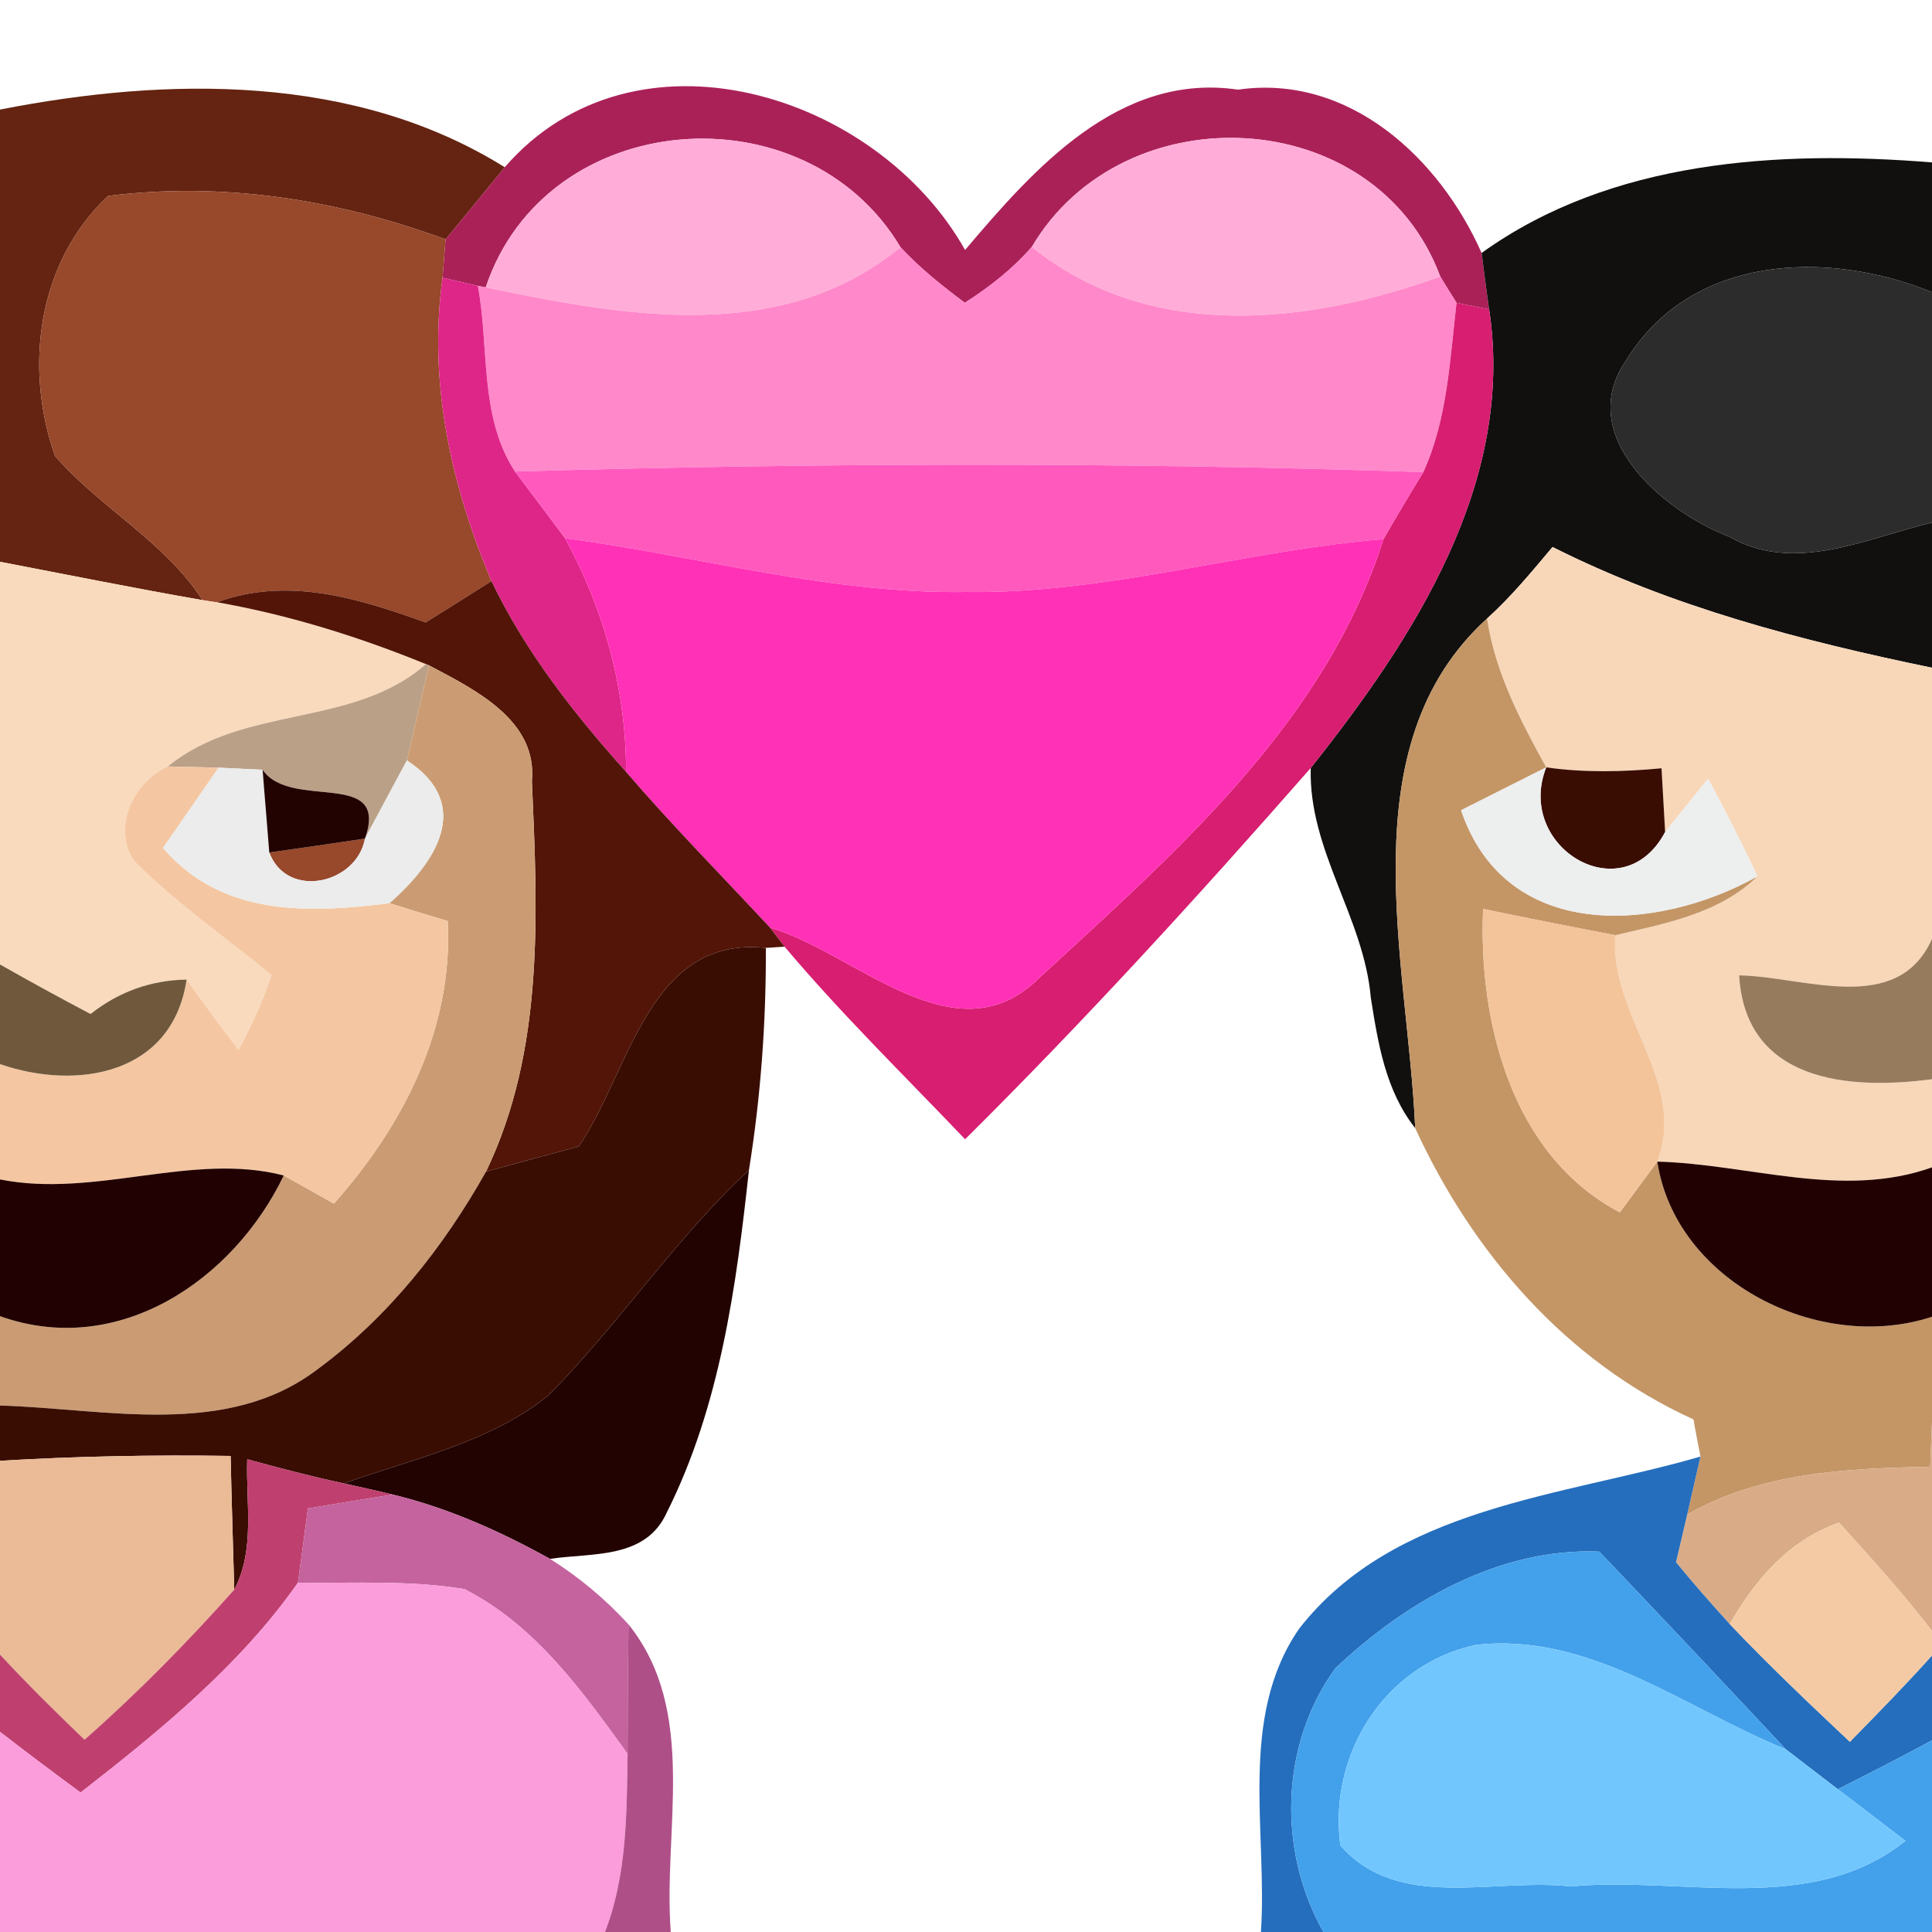 <?xml version="1.0" encoding="UTF-8" ?>
<!DOCTYPE svg PUBLIC "-//W3C//DTD SVG 1.1//EN" "http://www.w3.org/Graphics/SVG/1.1/DTD/svg11.dtd">
<svg width="64pt" height="64pt" viewBox="0 0 64 64" version="1.1" xmlns="http://www.w3.org/2000/svg">
<g id="#642411ff">
<path fill="#642411" opacity="1.00" d=" M 0.00 3.63 C 5.55 2.54 11.75 2.44 16.72 5.54 C 16.23 6.14 15.25 7.34 14.76 7.93 C 11.18 6.61 7.38 6.01 3.58 6.49 C 1.24 8.69 0.79 12.17 1.82 15.10 C 3.32 16.83 5.45 17.93 6.71 19.88 C 4.47 19.49 2.24 19.04 0.00 18.61 L 0.00 3.63 Z" />
</g>
<g id="#a61750f2">
<path fill="#a61750" opacity="0.95" d=" M 16.72 5.54 C 21.01 0.59 29.03 3.06 31.97 8.28 C 34.25 5.59 37.07 2.39 41.01 2.97 C 44.69 2.44 47.69 5.24 49.08 8.38 C 49.14 8.85 49.26 9.78 49.33 10.25 L 48.25 10.03 C 48.11 9.81 47.84 9.38 47.71 9.16 C 45.57 3.41 37.22 3.03 34.18 8.18 C 33.54 8.91 32.78 9.51 31.96 10.03 C 31.21 9.47 30.47 8.88 29.83 8.19 C 26.67 2.89 18.09 3.54 16.09 9.52 L 15.83 9.47 L 14.66 9.20 L 14.76 7.93 C 15.25 7.34 16.23 6.14 16.72 5.54 Z" />
</g>
<g id="#ffadd8ff">
<path fill="#ffadd8" opacity="1.00" d=" M 16.09 9.52 C 18.09 3.54 26.67 2.89 29.83 8.19 C 25.87 11.44 20.68 10.47 16.09 9.52 Z" />
<path fill="#ffadd8" opacity="1.00" d=" M 34.18 8.18 C 37.22 3.03 45.57 3.41 47.71 9.16 C 43.29 10.76 38.09 11.33 34.18 8.18 Z" />
</g>
<g id="#11100fff">
<path fill="#11100f" opacity="1.00" d=" M 49.08 8.38 C 53.36 5.30 58.91 4.97 64.00 5.38 L 64.00 9.68 C 60.53 8.26 56.00 8.43 53.86 11.95 C 52.15 14.44 55.11 16.95 57.29 17.78 C 59.43 19.02 61.83 17.83 64.00 17.31 L 64.00 22.12 C 59.69 21.23 55.38 20.11 51.43 18.12 C 50.74 18.94 50.06 19.77 49.26 20.49 C 44.61 24.72 46.64 31.85 46.88 37.37 C 45.90 36.13 45.65 34.57 45.41 33.05 C 45.18 30.39 43.34 28.16 43.42 25.44 C 46.82 21.16 50.20 15.99 49.33 10.25 C 49.26 9.78 49.14 8.85 49.08 8.38 Z" />
</g>
<g id="#98482bff">
<path fill="#98482b" opacity="1.00" d=" M 3.58 6.49 C 7.38 6.01 11.18 6.61 14.76 7.93 L 14.66 9.20 C 14.18 12.65 14.94 16.07 16.28 19.25 C 15.74 19.59 14.65 20.28 14.10 20.62 C 11.87 19.82 9.54 19.09 7.19 19.95 C 7.07 19.94 6.83 19.90 6.71 19.88 C 5.45 17.93 3.32 16.83 1.82 15.10 C 0.79 12.17 1.24 8.69 3.58 6.49 Z" />
<path fill="#98482b" opacity="1.00" d=" M 8.92 28.24 C 9.72 28.13 11.30 27.90 12.09 27.78 C 11.82 29.28 9.51 29.81 8.92 28.24 Z" />
</g>
<g id="#ff88caff">
<path fill="#ff88ca" opacity="1.00" d=" M 29.83 8.19 C 30.47 8.88 31.21 9.47 31.96 10.03 C 32.78 9.51 33.54 8.91 34.18 8.18 C 38.09 11.33 43.29 10.76 47.71 9.16 C 47.84 9.38 48.11 9.81 48.25 10.03 C 48.03 11.92 47.95 13.89 47.15 15.64 C 37.13 15.30 27.08 15.33 17.06 15.62 C 15.87 13.81 16.21 11.51 15.83 9.47 L 16.09 9.52 C 20.68 10.47 25.87 11.44 29.83 8.19 Z" />
</g>
<g id="#de2688ff">
<path fill="#de2688" opacity="1.00" d=" M 14.66 9.20 L 15.83 9.47 C 16.21 11.51 15.87 13.81 17.06 15.62 C 17.61 16.35 18.17 17.09 18.72 17.83 C 20.02 20.21 20.74 22.85 20.74 25.57 C 19.02 23.65 17.40 21.59 16.28 19.25 C 14.94 16.07 14.18 12.65 14.66 9.20 Z" />
</g>
<g id="#2c2c2cff">
<path fill="#2c2c2c" opacity="1.00" d=" M 53.86 11.95 C 56.00 8.43 60.53 8.26 64.00 9.68 L 64.00 17.31 C 61.83 17.83 59.43 19.02 57.29 17.78 C 55.11 16.95 52.15 14.44 53.86 11.95 Z" />
</g>
<g id="#d71e71ff">
<path fill="#d71e71" opacity="1.00" d=" M 48.25 10.03 L 49.33 10.25 C 50.20 15.99 46.82 21.16 43.42 25.44 C 39.73 29.65 35.95 33.79 31.97 37.74 C 29.96 35.63 27.87 33.59 25.99 31.36 L 25.51 30.73 C 28.35 31.56 31.66 35.15 34.43 32.39 C 38.96 28.22 43.90 23.94 45.83 17.86 C 46.26 17.11 46.70 16.37 47.15 15.64 C 47.95 13.89 48.03 11.92 48.25 10.03 Z" />
</g>
<g id="#ff59beff">
<path fill="#ff59be" opacity="1.00" d=" M 17.06 15.62 C 27.08 15.33 37.13 15.30 47.15 15.64 C 46.70 16.37 46.26 17.11 45.83 17.86 C 41.19 18.24 36.67 19.68 32.00 19.61 C 27.50 19.68 23.14 18.42 18.72 17.83 C 18.17 17.09 17.61 16.35 17.06 15.62 Z" />
</g>
<g id="#ff31b6ff">
<path fill="#ff31b6" opacity="1.00" d=" M 18.72 17.83 C 23.14 18.42 27.50 19.68 32.00 19.61 C 36.67 19.68 41.19 18.24 45.83 17.86 C 43.90 23.94 38.96 28.22 34.43 32.39 C 31.66 35.15 28.35 31.56 25.51 30.73 C 23.91 29.01 22.27 27.35 20.74 25.57 C 20.74 22.85 20.02 20.21 18.72 17.83 Z" />
</g>
<g id="#f8d7b9ff">
<path fill="#f8d7b9" opacity="1.00" d=" M 51.43 18.12 C 55.38 20.11 59.69 21.23 64.00 22.12 L 64.00 31.10 C 62.85 33.68 59.74 32.34 57.61 32.31 C 57.82 35.83 61.22 36.12 64.00 35.75 L 64.00 38.67 C 61.03 39.73 57.93 38.56 54.90 38.48 C 55.91 35.81 53.31 33.66 53.51 30.98 C 55.16 30.59 56.95 30.27 58.22 29.03 C 57.70 27.94 57.16 26.86 56.58 25.80 C 56.22 26.24 55.52 27.12 55.16 27.56 C 55.13 27.03 55.07 25.98 55.04 25.45 C 53.77 25.57 52.49 25.60 51.22 25.42 C 50.36 23.86 49.53 22.28 49.26 20.49 C 50.06 19.77 50.74 18.94 51.43 18.12 Z" />
</g>
<g id="#f9dabdff">
<path fill="#f9dabd" opacity="1.00" d=" M 0.00 18.61 C 2.24 19.04 4.47 19.49 6.71 19.88 C 6.83 19.90 7.07 19.94 7.19 19.95 C 9.57 20.37 11.88 21.09 14.11 22.00 C 11.67 24.13 8.08 23.33 5.56 25.39 C 4.42 25.91 3.71 27.38 4.43 28.51 C 5.83 29.91 7.46 31.05 9.00 32.30 C 8.70 33.15 8.34 33.98 7.90 34.78 C 7.32 34.01 6.74 33.24 6.18 32.45 C 5.00 32.47 3.94 32.85 3.00 33.59 C 1.99 33.06 0.99 32.51 0.00 31.95 L 0.00 18.61 Z" />
</g>
<g id="#521507ff">
<path fill="#521507" opacity="1.00" d=" M 7.19 19.95 C 9.54 19.09 11.87 19.82 14.10 20.62 C 14.65 20.28 15.74 19.59 16.28 19.25 C 17.40 21.59 19.02 23.65 20.74 25.57 C 22.27 27.35 23.91 29.01 25.51 30.73 L 25.99 31.36 L 25.37 31.40 C 21.48 30.99 20.88 35.47 19.17 37.98 C 18.40 38.18 16.87 38.60 16.10 38.81 C 18.04 34.78 17.81 30.23 17.62 25.88 C 17.81 23.85 15.72 22.84 14.21 22.04 L 14.11 22.00 C 11.88 21.09 9.57 20.37 7.19 19.95 Z" />
</g>
<g id="#c49666ff">
<path fill="#c49666" opacity="1.00" d=" M 46.88 37.37 C 46.64 31.85 44.61 24.72 49.26 20.49 C 49.53 22.28 50.36 23.86 51.22 25.42 C 50.51 25.78 49.10 26.49 48.40 26.84 C 49.88 31.22 54.87 30.90 58.22 29.03 C 56.95 30.27 55.16 30.59 53.51 30.98 C 52.04 30.70 50.58 30.41 49.13 30.11 C 48.97 33.86 50.08 38.28 53.66 40.16 C 53.97 39.74 54.59 38.90 54.90 38.48 C 55.50 42.44 60.25 44.85 64.00 43.62 L 64.00 47.12 L 63.94 48.59 C 61.18 48.64 58.34 48.77 55.89 50.17 L 56.33 48.25 C 56.27 47.94 56.15 47.33 56.10 47.02 C 51.89 45.11 48.78 41.51 46.88 37.37 Z" />
</g>
<g id="#bba088ff">
<path fill="#bba088" opacity="1.00" d=" M 14.11 22.00 L 14.21 22.04 C 13.97 23.09 13.72 24.14 13.48 25.19 C 13.02 26.05 12.55 26.91 12.09 27.78 C 12.92 25.43 9.63 26.87 8.70 25.50 L 7.24 25.43 C 6.82 25.42 5.98 25.40 5.56 25.39 C 8.08 23.33 11.67 24.13 14.11 22.00 Z" />
</g>
<g id="#cb9c73ff">
<path fill="#cb9c73" opacity="1.00" d=" M 14.21 22.04 C 15.72 22.84 17.81 23.85 17.62 25.88 C 17.81 30.23 18.04 34.78 16.10 38.81 C 14.69 41.32 12.86 43.63 10.53 45.35 C 7.51 47.66 3.50 46.66 0.00 46.56 L 0.00 43.60 C 3.92 45.00 7.73 42.41 9.40 38.94 C 9.82 39.17 10.65 39.64 11.06 39.87 C 13.36 37.29 15.02 34.05 14.83 30.51 C 14.35 30.37 13.38 30.07 12.90 29.92 C 14.42 28.59 15.72 26.66 13.48 25.19 C 13.72 24.14 13.97 23.09 14.21 22.04 Z" />
</g>
<g id="#f4c7a2ff">
<path fill="#f4c7a2" opacity="1.00" d=" M 4.43 28.51 C 3.71 27.38 4.42 25.91 5.56 25.39 C 5.98 25.40 6.82 25.42 7.24 25.43 C 6.78 26.10 5.86 27.43 5.40 28.09 C 7.35 30.36 10.19 30.26 12.90 29.92 C 13.38 30.07 14.35 30.37 14.83 30.51 C 15.02 34.05 13.36 37.29 11.06 39.87 C 10.65 39.64 9.82 39.17 9.40 38.94 C 6.38 38.15 3.14 39.70 0.00 39.07 L 0.00 35.25 C 2.58 36.14 5.72 35.58 6.18 32.45 C 6.74 33.24 7.32 34.01 7.90 34.78 C 8.34 33.98 8.70 33.15 9.00 32.30 C 7.46 31.05 5.83 29.91 4.43 28.51 Z" />
</g>
<g id="#3a0d03ff">
<path fill="#3a0d03" opacity="1.00" d=" M 51.22 25.42 C 52.49 25.60 53.77 25.57 55.04 25.45 C 55.07 25.98 55.13 27.03 55.16 27.56 C 53.76 30.22 50.18 28.07 51.22 25.42 Z" />
<path fill="#3a0d03" opacity="1.00" d=" M 19.17 37.98 C 20.88 35.47 21.48 30.99 25.37 31.40 C 25.38 33.87 25.20 36.33 24.81 38.76 C 22.36 41.04 20.51 43.86 18.16 46.23 C 16.22 47.79 13.69 48.32 11.39 49.14 C 10.31 48.91 9.25 48.63 8.19 48.34 C 8.14 49.78 8.46 51.33 7.76 52.66 C 7.72 51.18 7.67 49.71 7.64 48.23 C 5.09 48.19 2.54 48.24 0.00 48.39 L 0.00 46.56 C 3.50 46.66 7.51 47.66 10.53 45.35 C 12.86 43.63 14.69 41.32 16.10 38.81 C 16.87 38.60 18.40 38.18 19.17 37.98 Z" />
</g>
<g id="#ebecebff">
<path fill="#ebeceb" opacity="1.00" d=" M 7.24 25.43 L 8.70 25.50 C 8.75 26.19 8.87 27.56 8.92 28.24 C 9.51 29.81 11.82 29.28 12.09 27.78 C 12.55 26.91 13.02 26.05 13.48 25.19 C 15.72 26.66 14.42 28.59 12.90 29.92 C 10.19 30.26 7.35 30.36 5.40 28.09 C 5.86 27.43 6.78 26.10 7.24 25.43 Z" />
</g>
<g id="#220301ff">
<path fill="#220301" opacity="1.00" d=" M 8.70 25.50 C 9.63 26.87 12.92 25.43 12.09 27.78 C 11.30 27.90 9.72 28.13 8.92 28.24 C 8.87 27.56 8.75 26.19 8.70 25.50 Z" />
<path fill="#220301" opacity="1.00" d=" M 18.16 46.23 C 20.51 43.86 22.36 41.04 24.81 38.76 C 24.39 42.62 23.85 46.59 22.09 50.10 C 21.39 51.66 19.62 51.43 18.22 51.64 C 16.58 50.73 14.84 49.95 13.01 49.51 C 12.61 49.41 11.80 49.23 11.39 49.14 C 13.69 48.32 16.22 47.79 18.16 46.23 Z" />
</g>
<g id="#edeeeeff">
<path fill="#edeeee" opacity="1.00" d=" M 48.40 26.84 C 49.10 26.49 50.51 25.78 51.22 25.42 C 50.18 28.07 53.76 30.22 55.16 27.56 C 55.52 27.12 56.22 26.24 56.58 25.80 C 57.16 26.86 57.70 27.94 58.22 29.03 C 54.87 30.90 49.88 31.22 48.40 26.84 Z" />
</g>
<g id="#f3c49aff">
<path fill="#f3c49a" opacity="1.00" d=" M 49.13 30.11 C 50.58 30.41 52.04 30.70 53.51 30.98 C 53.31 33.66 55.91 35.81 54.90 38.48 C 54.59 38.90 53.97 39.74 53.66 40.16 C 50.08 38.28 48.97 33.86 49.13 30.11 Z" />
</g>
<g id="#977b5dff">
<path fill="#977b5d" opacity="1.00" d=" M 57.61 32.31 C 59.74 32.34 62.85 33.68 64.00 31.10 L 64.00 35.75 C 61.22 36.12 57.82 35.83 57.61 32.31 Z" />
</g>
<g id="#6f583cff">
<path fill="#6f583c" opacity="1.00" d=" M 0.00 31.95 C 0.99 32.51 1.99 33.06 3.00 33.59 C 3.94 32.85 5.00 32.47 6.18 32.45 C 5.72 35.58 2.58 36.14 0.00 35.25 L 0.00 31.95 Z" />
</g>
<g id="#220102ff">
<path fill="#220102" opacity="1.00" d=" M 0.00 39.07 C 3.14 39.70 6.38 38.15 9.40 38.94 C 7.73 42.41 3.92 45.00 0.00 43.60 L 0.00 39.07 Z" />
<path fill="#220102" opacity="1.00" d=" M 54.90 38.48 C 57.93 38.56 61.03 39.73 64.00 38.67 L 64.00 43.62 C 60.25 44.85 55.50 42.44 54.90 38.48 Z" />
</g>
<g id="#eabb96ff">
<path fill="#eabb96" opacity="1.00" d=" M 0.00 48.39 C 2.54 48.24 5.09 48.19 7.64 48.23 C 7.67 49.71 7.72 51.18 7.76 52.66 C 6.20 54.41 4.56 56.08 2.80 57.63 C 1.84 56.71 0.90 55.78 0.00 54.81 L 0.00 48.39 Z" />
</g>
<g id="#bf406fff">
<path fill="#bf406f" opacity="1.00" d=" M 8.19 48.34 C 9.25 48.63 10.31 48.91 11.39 49.14 C 11.80 49.23 12.61 49.41 13.01 49.51 C 12.31 49.62 10.90 49.85 10.20 49.97 C 10.12 50.59 9.95 51.82 9.87 52.43 C 7.94 55.18 5.30 57.33 2.67 59.38 C 1.77 58.72 0.88 58.05 -0.00 57.37 L 0.00 54.81 C 0.90 55.78 1.84 56.71 2.80 57.63 C 4.56 56.08 6.20 54.41 7.76 52.66 C 8.46 51.33 8.14 49.78 8.19 48.34 Z" />
</g>
<g id="#d9ac87ff">
<path fill="#d9ac87" opacity="1.00" d=" M 55.89 50.17 C 58.34 48.77 61.18 48.64 63.94 48.59 L 64.00 47.12 L 64.00 54.03 C 63.04 52.78 61.98 51.61 60.92 50.44 C 59.26 51.02 58.15 52.32 57.30 53.80 C 56.69 53.13 56.09 52.45 55.52 51.75 C 55.61 51.36 55.80 50.57 55.89 50.17 Z" />
</g>
<g id="#256ebdff">
<path fill="#256ebd" opacity="1.00" d=" M 43.03 53.96 C 46.19 49.90 51.76 49.58 56.33 48.25 L 55.89 50.17 C 55.80 50.57 55.61 51.36 55.52 51.75 C 56.09 52.45 56.69 53.13 57.30 53.80 C 58.58 55.15 59.93 56.43 61.28 57.70 C 62.20 56.76 63.12 55.82 64.00 54.84 L 64.00 57.65 C 62.97 58.21 61.93 58.74 60.88 59.27 C 60.45 58.94 59.59 58.28 59.16 57.95 C 57.11 55.76 55.05 53.57 52.98 51.40 C 49.68 51.26 46.58 53.05 44.24 55.26 C 42.41 57.77 42.31 61.30 43.84 64.00 L 41.77 64.00 C 41.99 60.66 41.01 56.90 43.03 53.96 Z" />
</g>
<g id="#c4639eff">
<path fill="#c4639e" opacity="1.00" d=" M 10.20 49.97 C 10.90 49.85 12.31 49.62 13.01 49.51 C 14.84 49.95 16.58 50.73 18.22 51.64 C 19.19 52.25 20.05 52.97 20.82 53.81 C 20.80 55.24 20.79 56.67 20.79 58.10 C 19.29 56.02 17.73 53.83 15.38 52.64 C 13.56 52.34 11.71 52.45 9.87 52.43 C 9.95 51.82 10.12 50.59 10.20 49.97 Z" />
</g>
<g id="#f4caa5ff">
<path fill="#f4caa5" opacity="1.00" d=" M 57.30 53.80 C 58.15 52.32 59.26 51.02 60.92 50.44 C 61.98 51.61 63.04 52.78 64.00 54.03 L 64.00 54.84 C 63.12 55.82 62.20 56.76 61.28 57.70 C 59.93 56.43 58.58 55.15 57.30 53.80 Z" />
</g>
<g id="#fb9cdbff">
<path fill="#fb9cdb" opacity="1.00" d=" M 9.87 52.43 C 11.71 52.45 13.56 52.34 15.38 52.64 C 17.73 53.83 19.29 56.02 20.79 58.10 C 20.76 60.08 20.77 62.12 20.04 64.00 L 0.00 64.00 L 0.00 57.37 C 0.88 58.05 1.77 58.72 2.67 59.38 C 5.30 57.33 7.94 55.18 9.87 52.43 Z" />
</g>
<g id="#43a1ebff">
<path fill="#43a1eb" opacity="1.00" d=" M 44.24 55.26 C 46.58 53.05 49.68 51.26 52.98 51.40 C 55.05 53.57 57.11 55.76 59.16 57.95 C 55.83 56.60 52.66 54.06 48.89 54.49 C 45.86 55.14 44.00 58.12 44.40 61.13 C 46.32 63.33 49.48 62.20 52.03 62.49 C 55.72 62.14 59.99 63.49 63.12 60.98 C 62.37 60.41 61.63 59.84 60.88 59.27 C 61.93 58.74 62.97 58.21 64.00 57.65 L 64.00 64.00 L 43.84 64.00 C 42.31 61.30 42.41 57.77 44.24 55.26 Z" />
</g>
<g id="#aa4380ec">
<path fill="#aa4380" opacity="0.93" d=" M 20.82 53.81 C 23.14 56.70 21.96 60.62 22.22 64.00 L 20.04 64.00 C 20.77 62.12 20.76 60.08 20.79 58.10 C 20.79 56.67 20.80 55.24 20.82 53.81 Z" />
</g>
<g id="#71c7fdff">
<path fill="#71c7fd" opacity="1.00" d=" M 44.40 61.13 C 44.00 58.12 45.86 55.14 48.89 54.49 C 52.66 54.06 55.83 56.60 59.16 57.95 C 59.59 58.28 60.45 58.94 60.88 59.27 C 61.63 59.84 62.37 60.41 63.12 60.98 C 59.99 63.49 55.72 62.14 52.03 62.49 C 49.48 62.20 46.32 63.33 44.40 61.13 Z" />
</g>
</svg>
